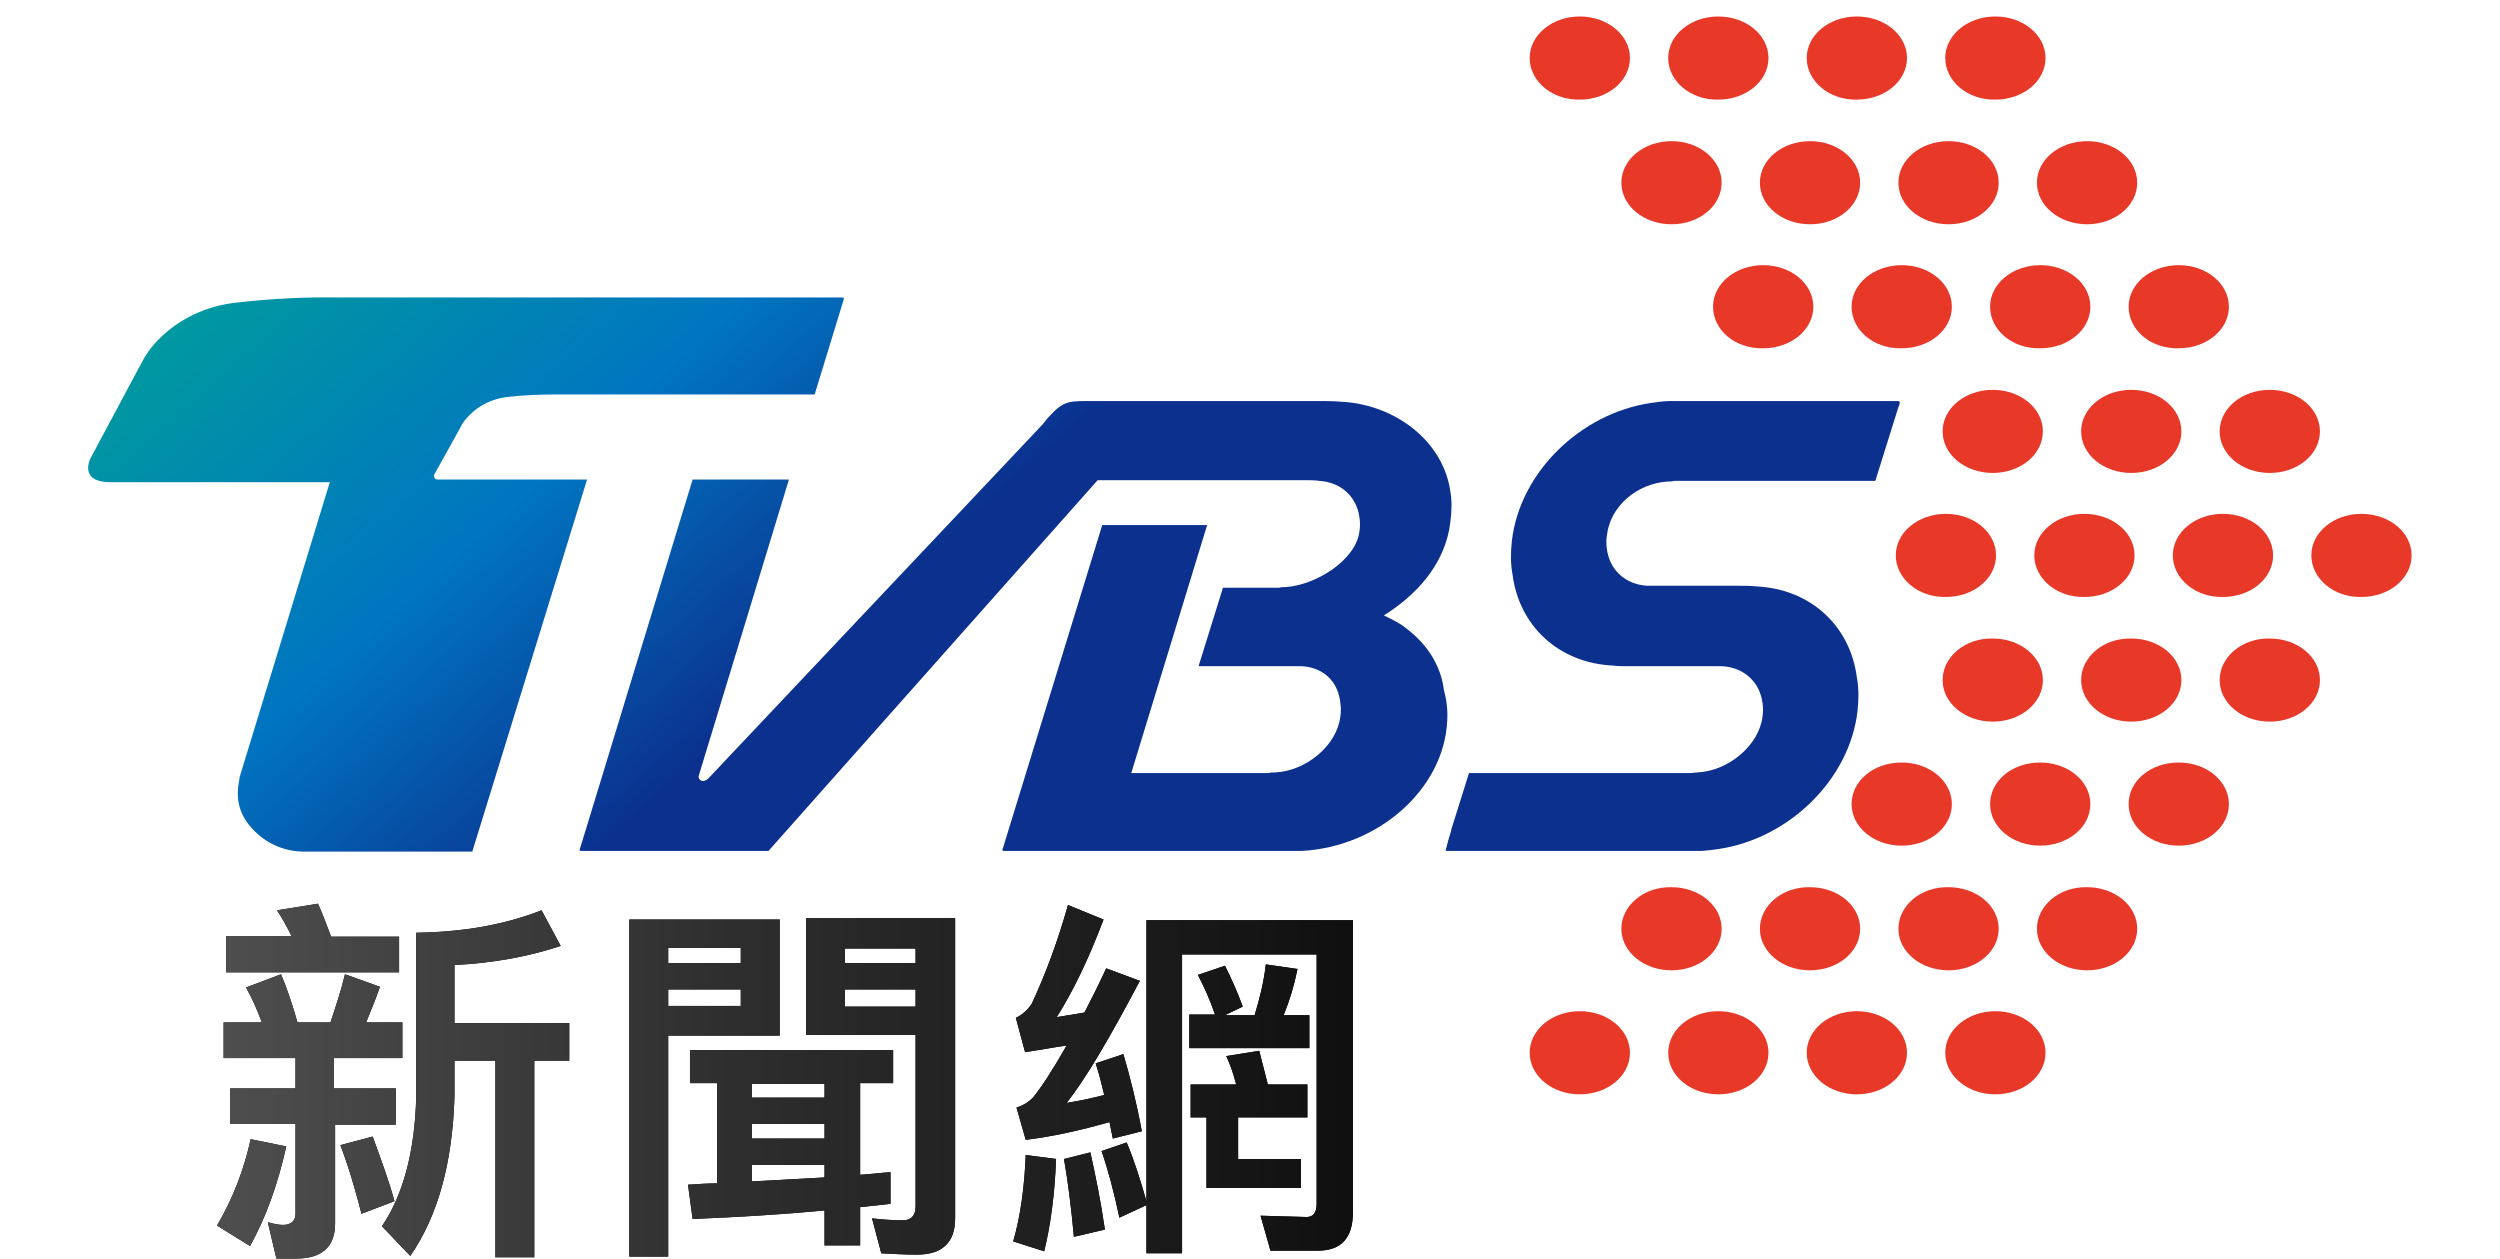 <?xml version="1.0" encoding="utf-8"?>
<!-- Generator: Adobe Illustrator 25.2.3, SVG Export Plug-In . SVG Version: 6.00 Build 0)  -->
<svg version="1.1" id="Layer_1" xmlns="http://www.w3.org/2000/svg" xmlns:xlink="http://www.w3.org/1999/xlink" x="0px" y="0px"
	 viewBox="0 0 379 190.8" style="enable-background:new 0 0 379 190.8;" xml:space="preserve">
<style type="text/css">
	.st0{fill:#E73828;}
	.st1{fill:url(#SVGID_1_);}
	.st2{fill:url(#SVGID_2_);}
	.st3{fill:url(#SVGID_3_);}
	.st4{fill:url(#SVGID_4_);}
	.st5{fill:url(#SVGID_5_);}
	.st6{fill:url(#SVGID_6_);}
	.st7{fill:url(#SVGID_7_);}
	.st8{fill:url(#SVGID_8_);}
	.st9{fill:url(#SVGID_9_);}
	.st10{fill:url(#SVGID_10_);}
	.st11{fill:url(#SVGID_11_);}
	.st12{fill:url(#SVGID_12_);}
	.st13{fill:url(#SVGID_13_);}
	.st14{fill:url(#SVGID_14_);}
	.st15{fill:url(#SVGID_15_);}
	.st16{fill:url(#SVGID_16_);}
	.st17{fill:url(#SVGID_17_);}
</style>
<g>
	<g>
		<g>
			<g>
				<path class="st0" d="M231.9,8.8c0-3.5,3.4-6.3,7.6-6.3c4.2,0,7.6,2.8,7.6,6.3c0,3.5-3.4,6.3-7.6,6.3
					C235.3,15.2,231.9,12.3,231.9,8.8z"/>
				<path class="st0" d="M252.9,8.8c0-3.5,3.4-6.3,7.6-6.3c4.2,0,7.6,2.8,7.6,6.3c0,3.5-3.4,6.3-7.6,6.3
					C256.3,15.2,252.9,12.3,252.9,8.8z"/>
				<path class="st0" d="M273.9,8.8c0-3.5,3.4-6.3,7.6-6.3c4.2,0,7.6,2.8,7.6,6.3c0,3.5-3.4,6.3-7.6,6.3
					C277.3,15.2,273.9,12.3,273.9,8.8z"/>
				<path class="st0" d="M294.9,8.8c0-3.5,3.4-6.3,7.6-6.3c4.2,0,7.6,2.8,7.6,6.3c0,3.5-3.4,6.3-7.6,6.3
					C298.3,15.2,294.9,12.3,294.9,8.8z"/>
				<path class="st0" d="M245.8,27.7c0-3.5,3.4-6.3,7.6-6.3c4.2,0,7.6,2.8,7.6,6.3c0,3.5-3.4,6.3-7.6,6.3
					C249.2,34,245.8,31.2,245.8,27.7z"/>
				<path class="st0" d="M266.8,27.7c0-3.5,3.4-6.3,7.6-6.3c4.2,0,7.6,2.8,7.6,6.3c0,3.5-3.4,6.3-7.6,6.3
					C270.2,34,266.8,31.2,266.8,27.7z"/>
				<path class="st0" d="M287.8,27.7c0-3.5,3.4-6.3,7.6-6.3c4.2,0,7.6,2.8,7.6,6.3c0,3.5-3.4,6.3-7.6,6.3
					C291.2,34,287.8,31.2,287.8,27.7z"/>
				<path class="st0" d="M308.8,27.7c0-3.5,3.4-6.3,7.6-6.3c4.2,0,7.6,2.8,7.6,6.3c0,3.5-3.4,6.3-7.6,6.3
					C312.2,34,308.8,31.2,308.8,27.7z"/>
				<path class="st0" d="M259.7,46.5c0-3.5,3.4-6.3,7.6-6.3c4.2,0,7.6,2.8,7.6,6.3c0,3.5-3.4,6.3-7.6,6.3
					C263,52.9,259.7,50,259.7,46.5z"/>
				<path class="st0" d="M280.7,46.5c0-3.5,3.4-6.3,7.6-6.3c4.2,0,7.6,2.8,7.6,6.3c0,3.5-3.4,6.3-7.6,6.3
					C284,52.9,280.7,50,280.7,46.5z"/>
				<path class="st0" d="M301.7,46.5c0-3.5,3.4-6.3,7.6-6.3c4.2,0,7.6,2.8,7.6,6.3c0,3.5-3.4,6.3-7.6,6.3
					C305,52.9,301.7,50,301.7,46.5z"/>
				<path class="st0" d="M322.7,46.5c0-3.5,3.4-6.3,7.6-6.3c4.2,0,7.6,2.8,7.6,6.3c0,3.5-3.4,6.3-7.6,6.3
					C326,52.9,322.7,50,322.7,46.5z"/>
				<path class="st0" d="M294.5,65.4c0-3.5,3.4-6.3,7.6-6.3c4.2,0,7.6,2.8,7.6,6.3c0,3.5-3.4,6.3-7.6,6.3
					C297.9,71.7,294.5,68.9,294.5,65.4z"/>
				<path class="st0" d="M315.5,65.4c0-3.5,3.4-6.3,7.6-6.3c4.2,0,7.6,2.8,7.6,6.3c0,3.5-3.4,6.3-7.6,6.3
					C318.9,71.7,315.5,68.9,315.5,65.4z"/>
				<path class="st0" d="M336.5,65.4c0-3.5,3.4-6.3,7.6-6.3c4.2,0,7.6,2.8,7.6,6.3c0,3.5-3.4,6.3-7.6,6.3
					C339.9,71.7,336.5,68.9,336.5,65.4z"/>
				<path class="st0" d="M287.4,84.2c0-3.5,3.4-6.3,7.6-6.3c4.2,0,7.6,2.8,7.6,6.3c0,3.5-3.4,6.3-7.6,6.3
					C290.8,90.6,287.4,87.7,287.4,84.2z"/>
				<path class="st0" d="M308.4,84.2c0-3.5,3.4-6.3,7.6-6.3c4.2,0,7.6,2.8,7.6,6.3c0,3.5-3.4,6.3-7.6,6.3
					C311.8,90.6,308.4,87.7,308.4,84.2z"/>
				<path class="st0" d="M329.4,84.2c0-3.5,3.4-6.3,7.6-6.3c4.2,0,7.6,2.8,7.6,6.3c0,3.5-3.4,6.3-7.6,6.3
					C332.8,90.6,329.4,87.7,329.4,84.2z"/>
				<path class="st0" d="M350.4,84.2c0-3.5,3.4-6.3,7.6-6.3c4.2,0,7.6,2.8,7.6,6.3c0,3.5-3.4,6.3-7.6,6.3
					C353.8,90.6,350.4,87.7,350.4,84.2z"/>
				<path class="st0" d="M231.9,159.6c0,3.5,3.4,6.3,7.6,6.3c4.2,0,7.6-2.8,7.6-6.3c0-3.5-3.4-6.3-7.6-6.3
					C235.3,153.3,231.9,156.1,231.9,159.6z"/>
				<path class="st0" d="M252.9,159.6c0,3.5,3.4,6.3,7.6,6.3c4.2,0,7.6-2.8,7.6-6.3c0-3.5-3.4-6.3-7.6-6.3
					C256.3,153.3,252.9,156.1,252.9,159.6z"/>
				<path class="st0" d="M273.9,159.6c0,3.5,3.4,6.3,7.6,6.3c4.2,0,7.6-2.8,7.6-6.3c0-3.5-3.4-6.3-7.6-6.3
					C277.3,153.3,273.9,156.1,273.9,159.6z"/>
				<path class="st0" d="M294.9,159.6c0,3.5,3.4,6.3,7.6,6.3c4.2,0,7.6-2.8,7.6-6.3c0-3.5-3.4-6.3-7.6-6.3
					C298.3,153.3,294.9,156.1,294.9,159.6z"/>
				<path class="st0" d="M245.8,140.8c0,3.5,3.4,6.3,7.6,6.3c4.2,0,7.6-2.8,7.6-6.3c0-3.5-3.4-6.3-7.6-6.3
					C249.2,134.4,245.8,137.3,245.8,140.8z"/>
				<path class="st0" d="M266.8,140.8c0,3.5,3.4,6.3,7.6,6.3c4.2,0,7.6-2.8,7.6-6.3c0-3.5-3.4-6.3-7.6-6.3
					C270.2,134.4,266.8,137.3,266.8,140.8z"/>
				<path class="st0" d="M287.8,140.8c0,3.5,3.4,6.3,7.6,6.3c4.2,0,7.6-2.8,7.6-6.3c0-3.5-3.4-6.3-7.6-6.3
					C291.2,134.4,287.8,137.3,287.8,140.8z"/>
				<path class="st0" d="M308.8,140.8c0,3.5,3.4,6.3,7.6,6.3c4.2,0,7.6-2.8,7.6-6.3c0-3.5-3.4-6.3-7.6-6.3
					C312.2,134.4,308.8,137.3,308.8,140.8z"/>
				<path class="st0" d="M280.7,121.9c0,3.5,3.4,6.3,7.6,6.3c4.2,0,7.6-2.8,7.6-6.3c0-3.5-3.4-6.3-7.6-6.3
					C284,115.6,280.7,118.4,280.7,121.9z"/>
				<path class="st0" d="M301.7,121.9c0,3.5,3.4,6.3,7.6,6.3c4.2,0,7.6-2.8,7.6-6.3c0-3.5-3.4-6.3-7.6-6.3
					C305,115.6,301.7,118.4,301.7,121.9z"/>
				<path class="st0" d="M322.7,121.9c0,3.5,3.4,6.3,7.6,6.3c4.2,0,7.6-2.8,7.6-6.3c0-3.5-3.4-6.3-7.6-6.3
					C326,115.6,322.7,118.4,322.7,121.9z"/>
				<path class="st0" d="M294.5,103.1c0,3.5,3.4,6.3,7.6,6.3c4.2,0,7.6-2.8,7.6-6.3c0-3.5-3.4-6.3-7.6-6.3
					C297.9,96.7,294.5,99.6,294.5,103.1z"/>
				<path class="st0" d="M315.5,103.1c0,3.5,3.4,6.3,7.6,6.3c4.2,0,7.6-2.8,7.6-6.3c0-3.5-3.4-6.3-7.6-6.3
					C318.9,96.7,315.5,99.6,315.5,103.1z"/>
				<path class="st0" d="M336.5,103.1c0,3.5,3.4,6.3,7.6,6.3c4.2,0,7.6-2.8,7.6-6.3c0-3.5-3.4-6.3-7.6-6.3
					C339.9,96.7,336.5,99.6,336.5,103.1z"/>
				<linearGradient id="SVGID_1_" gradientUnits="userSpaceOnUse" x1="125.653" y1="-49.144" x2="199.016" y2="33.471">
					<stop  offset="6.530420e-03" style="stop-color:#009D9C"/>
					<stop  offset="0.563" style="stop-color:#0075C1"/>
					<stop  offset="1" style="stop-color:#0B308E"/>
				</linearGradient>
				<path class="st1" d="M287.7,60.8h-0.2v0H253c-0.7,0-2.1,0.2-2.8,0.3c-10.6,1.6-19.8,10.5-21,20.9c-0.2,1.8-0.2,3.5,0.1,5.1
					c1,7.8,7,13.4,15.2,13.8c0.8,0.1,1.6,0.1,2.4,0.1v0h12.9c0,0,0,0,0,0c0.4,0,0.9,0,1.3,0c3.3,0.2,5.7,2.4,6.1,5.6
					c0.1,0.6,0.1,1.3,0,2c-0.5,4.4-5.2,8.3-9.9,8.5c-0.3,0-0.7,0.1-1,0.1h-33.6l-2.7,8.6c0,0,0,0,0,0.1l-0.5,1.7l-0.2,0.8
					c0,0,0,0,0,0l-0.1,0.3c-0.1,0.2,0,0.3,0.2,0.3h2.9h0h35.5c0.7,0,2.1-0.2,2.8-0.3c10.6-1.6,19.8-10.5,21-20.9
					c0.2-1.8,0.2-3.5-0.1-5.1c-1-7.8-7-13.4-15.2-13.8c-0.9-0.1-1.8-0.1-2.7-0.1v0H251c0,0,0,0,0,0c-0.4,0-0.9,0-1.3,0
					c-3.3-0.2-5.7-2.4-6.1-5.6c-0.1-0.6-0.1-1.3,0-2c0.5-4.5,4.6-7.9,9.2-8.2c0.3,0,0.7,0,1-0.1h30.5l3.5-11.2l0,0l0.1-0.2l0.1-0.4
					c0,0,0,0,0,0l0-0.1C288,60.9,287.9,60.8,287.7,60.8z"/>
				<linearGradient id="SVGID_2_" gradientUnits="userSpaceOnUse" x1="35.112" y1="31.261" x2="108.473" y2="113.875">
					<stop  offset="6.530420e-03" style="stop-color:#009D9C"/>
					<stop  offset="0.563" style="stop-color:#0075C1"/>
					<stop  offset="1" style="stop-color:#0B308E"/>
				</linearGradient>
				<path class="st2" d="M67.8,72.7h-1.3c-0.2,0-0.4,0-0.6-0.2c-0.1-0.1-0.1-0.3-0.1-0.5l0,0l4-7.2c0.3-0.7,0.8-1.3,1.4-1.9
					c1.6-1.6,3.5-2.4,5.5-2.7l0,0c2.5-0.3,5.1-0.4,7.6-0.4l0,0h39.2l4.1-13.4l0.3-1c0.1-0.2,0-0.3-0.2-0.3l-76.3,0l0,0
					c-5.3-0.1-10.6,0.2-15.8,0.8l0,0c-4.2,0.5-8.3,2.3-11.5,5.5c-1.2,1.2-2.1,2.5-2.8,3.9l-7.7,14.4l0,0.1c-0.4,0.9-0.3,1.9,0.3,2.5
					c0.6,0.6,1.8,0.8,2.7,0.8h33.4l-13.7,44.8l0,0.2c-0.7,3.3,0.1,5.7,2.3,7.9c2.1,2.1,4.8,3.1,7.5,3.1h0.7h24.8L89,72.7H67.8z"/>
				<linearGradient id="SVGID_3_" gradientUnits="userSpaceOnUse" x1="67.412" y1="2.578" x2="140.774" y2="85.192">
					<stop  offset="6.530420e-03" style="stop-color:#009D9C"/>
					<stop  offset="0.563" style="stop-color:#0075C1"/>
					<stop  offset="1" style="stop-color:#0B308E"/>
				</linearGradient>
				<path class="st3" d="M213.1,95.2c-0.6-0.5-1.3-0.9-2.1-1.3c-0.4-0.2-0.8-0.4-1.2-0.6c4.9-3.1,8.8-7.4,9.9-13
					c0.3-1.7,0.5-4,0.2-5.6c-1-7.8-8.4-13.4-16.6-13.8c-0.9-0.1-2.7-0.1-2.7-0.1l-34.3,0c-4.4,0-4.9-0.2-7.4,2.5
					c-0.5,0.6-0.9,1.1-0.9,1.1l-50.7,53.7c0,0-0.4,0.3-0.7,0.3c-0.4,0-0.7-0.3-0.7-0.7l13.7-45H105l-16.2,53.1c0,0,0,0,0,0l-0.9,2.9
					c-0.1,0.2,0,0.3,0.2,0.3h0.6h27.8l49.9-56.2h31.7c0,0,1.5,0,1.9,0.1c3.3,0.2,5.7,2.4,6.1,5.6c0.1,0.6,0.1,1.3,0,2
					c-0.5,4.4-6.6,8.2-11.2,8.5c-0.3,0-0.7,0-1,0.1h-8.5l-3.7,11.9h14.4c0,0,0,0,0,0c0.4,0,0.9,0,1.3,0c3.3,0.2,5.5,2.4,5.8,5.6
					c0.1,0.6,0.1,1.3,0,2c-0.5,4.4-5.2,8.3-9.9,8.5c-0.3,0-0.7,0-1,0.1h-20.8l11.5-37.6h-15.9l-15,48.8l0,0l-0.1,0.3
					c-0.1,0.2,0,0.3,0.2,0.3h0.3l0,0h41.4c0.1,0,2.9,0,3.4,0c11.7-0.6,21.6-9.4,22.1-19.7c0.1-1.7-0.1-3.2-0.5-4.7
					C218.4,100.7,216.2,97.5,213.1,95.2z"/>
			</g>
		</g>
	</g>
	<g>
		<path d="M56.5,172.3l-4.9,1.3c1.3,3.4,2.3,6.9,3.2,10.4l5-1.9C59,179.1,57.8,175.9,56.5,172.3z"/>
		<linearGradient id="SVGID_4_" gradientUnits="userSpaceOnUse" x1="29.549" y1="178.163" x2="234.733" y2="178.163">
			<stop  offset="0" style="stop-color:#505050"/>
			<stop  offset="0.367" style="stop-color:#2F2F2F"/>
			<stop  offset="0.995" style="stop-color:#040404"/>
		</linearGradient>
		<path class="st4" d="M56.5,172.3l-4.9,1.3c1.3,3.4,2.3,6.9,3.2,10.4l5-1.9C59,179.1,57.8,175.9,56.5,172.3z"/>
		<path d="M38,172.7c-1,4.6-2.7,9-5.1,13.1l5,3.1c2.4-4.3,4.2-9.3,5.5-15.1L38,172.7z"/>
		<linearGradient id="SVGID_5_" gradientUnits="userSpaceOnUse" x1="29.549" y1="180.791" x2="234.733" y2="180.791">
			<stop  offset="0" style="stop-color:#505050"/>
			<stop  offset="0.367" style="stop-color:#2F2F2F"/>
			<stop  offset="0.995" style="stop-color:#040404"/>
		</linearGradient>
		<path class="st5" d="M38,172.7c-1,4.6-2.7,9-5.1,13.1l5,3.1c2.4-4.3,4.2-9.3,5.5-15.1L38,172.7z"/>
		<path d="M68.9,146.3c5.9-0.3,11.3-1.3,16.1-2.9l-2.9-5.4c-5.6,2.2-11.9,3.3-19,3.4v24.8c-0.2,8.4-2,15-5.2,19.7l4.3,4.5
			c4.2-6.1,6.4-14.1,6.7-24.2v-5.4h6.2v29.8H81v-29.8h5.3v-5.7H68.9V146.3z"/>
		<linearGradient id="SVGID_6_" gradientUnits="userSpaceOnUse" x1="29.549" y1="164.257" x2="234.733" y2="164.257">
			<stop  offset="0" style="stop-color:#505050"/>
			<stop  offset="0.367" style="stop-color:#2F2F2F"/>
			<stop  offset="0.995" style="stop-color:#040404"/>
		</linearGradient>
		<path class="st6" d="M68.9,146.3c5.9-0.3,11.3-1.3,16.1-2.9l-2.9-5.4c-5.6,2.2-11.9,3.3-19,3.4v24.8c-0.2,8.4-2,15-5.2,19.7
			l4.3,4.5c4.2-6.1,6.4-14.1,6.7-24.2v-5.4h6.2v29.8H81v-29.8h5.3v-5.7H68.9V146.3z"/>
		<path d="M60,165h-9.4v-4.6H61v-5.4h-5.5c0.7-1.7,1.4-3.4,2.1-5.4l-5.3-1.9c-0.6,2.5-1.4,4.9-2.2,7.3h-5c-0.8-2.8-1.6-5.2-2.5-7.3
			l-5.3,2c0.9,1.6,1.7,3.4,2.4,5.3h-5.8v5.4h10.9v4.6h-9.9v5.4h9.9V184c0,1.1-0.7,1.7-1.9,1.7c-0.7,0-1.5-0.2-2.3-0.4l1.3,5.5h3
			c3.9,0,5.9-1.8,5.9-5.3v-15H60V165z"/>
		<linearGradient id="SVGID_7_" gradientUnits="userSpaceOnUse" x1="29.549" y1="169.197" x2="234.733" y2="169.197">
			<stop  offset="0" style="stop-color:#505050"/>
			<stop  offset="0.367" style="stop-color:#2F2F2F"/>
			<stop  offset="0.995" style="stop-color:#040404"/>
		</linearGradient>
		<path class="st7" d="M60,165h-9.4v-4.6H61v-5.4h-5.5c0.7-1.7,1.4-3.4,2.1-5.4l-5.3-1.9c-0.6,2.5-1.4,4.9-2.2,7.3h-5
			c-0.8-2.8-1.6-5.2-2.5-7.3l-5.3,2c0.9,1.6,1.7,3.4,2.4,5.3h-5.8v5.4h10.9v4.6h-9.9v5.4h9.9V184c0,1.1-0.7,1.7-1.9,1.7
			c-0.7,0-1.5-0.2-2.3-0.4l1.3,5.5h3c3.9,0,5.9-1.8,5.9-5.3v-15H60V165z"/>
		<path d="M60.6,142H50.2c-0.7-1.8-1.3-3.5-2-5l-6.2,1c0.8,1.2,1.5,2.5,2.2,3.9h-9.9v5.5h26.2V142z"/>
		<linearGradient id="SVGID_8_" gradientUnits="userSpaceOnUse" x1="29.549" y1="142.24" x2="234.733" y2="142.24">
			<stop  offset="0" style="stop-color:#505050"/>
			<stop  offset="0.367" style="stop-color:#2F2F2F"/>
			<stop  offset="0.995" style="stop-color:#040404"/>
		</linearGradient>
		<path class="st8" d="M60.6,142H50.2c-0.7-1.8-1.3-3.5-2-5l-6.2,1c0.8,1.2,1.5,2.5,2.2,3.9h-9.9v5.5h26.2V142z"/>
		<path d="M135,177.7c-1.5,0.1-3,0.3-4.6,0.4v-13.9h5v-5h-30.8v5h4.1v15.2c-1.4,0-2.9,0.1-4.4,0.2l0.7,5.2c7.1-0.3,13.8-0.7,20-1.3
			v5.3h5.4v-5.8l4.6-0.5V177.7z M125,178.5c-3.4,0.2-7.1,0.4-11,0.6v-2.5h11V178.5z M125,172.6h-11v-2.2h11V172.6z M125,166.4h-11
			v-2.1h11V166.4z"/>
		<linearGradient id="SVGID_9_" gradientUnits="userSpaceOnUse" x1="32.8" y1="174.052" x2="237.984" y2="174.052">
			<stop  offset="0" style="stop-color:#505050"/>
			<stop  offset="0.367" style="stop-color:#2F2F2F"/>
			<stop  offset="0.995" style="stop-color:#040404"/>
		</linearGradient>
		<path class="st9" d="M135,177.7c-1.5,0.1-3,0.3-4.6,0.4v-13.9h5v-5h-30.8v5h4.1v15.2c-1.4,0-2.9,0.1-4.4,0.2l0.7,5.2
			c7.1-0.3,13.8-0.7,20-1.3v5.3h5.4v-5.8l4.6-0.5V177.7z M125,178.5c-3.4,0.2-7.1,0.4-11,0.6v-2.5h11V178.5z M125,172.6h-11v-2.2h11
			V172.6z M125,166.4h-11v-2.1h11V166.4z"/>
		<path d="M122.1,156.9h16.7v26c0,1.4-0.7,2.1-1.9,2.1c-1.4,0-3-0.1-4.7-0.3l1.4,5.3c1.8,0.1,3.6,0.2,5.4,0.2c3.8,0,5.8-1.8,5.8-5.5
			v-45.5h-22.6V156.9z M128.1,143.8h10.7v2.2h-10.7V143.8z M128.1,150h10.7v2.6h-10.7V150z"/>
		<linearGradient id="SVGID_10_" gradientUnits="userSpaceOnUse" x1="32.8" y1="164.828" x2="237.984" y2="164.828">
			<stop  offset="0" style="stop-color:#505050"/>
			<stop  offset="0.367" style="stop-color:#2F2F2F"/>
			<stop  offset="0.995" style="stop-color:#040404"/>
		</linearGradient>
		<path class="st10" d="M122.1,156.9h16.7v26c0,1.4-0.7,2.1-1.9,2.1c-1.4,0-3-0.1-4.7-0.3l1.4,5.3c1.8,0.1,3.6,0.2,5.4,0.2
			c3.8,0,5.8-1.8,5.8-5.5v-45.5h-22.6V156.9z M128.1,143.8h10.7v2.2h-10.7V143.8z M128.1,150h10.7v2.6h-10.7V150z"/>
		<path d="M118.2,139.4H95.4v51.1h5.9v-33.5h16.9V139.4z M112.3,152.5h-11V150h11V152.5z M112.3,146h-11v-2.3h11V146z"/>
		<linearGradient id="SVGID_11_" gradientUnits="userSpaceOnUse" x1="32.8" y1="164.885" x2="237.984" y2="164.885">
			<stop  offset="0" style="stop-color:#505050"/>
			<stop  offset="0.367" style="stop-color:#2F2F2F"/>
			<stop  offset="0.995" style="stop-color:#040404"/>
		</linearGradient>
		<path class="st11" d="M118.2,139.4H95.4v51.1h5.9v-33.5h16.9V139.4z M112.3,152.5h-11V150h11V152.5z M112.3,146h-11v-2.3h11V146z"
			/>
		<path d="M161.7,158.5c-2.1,3.7-3.8,6.3-5.1,7.9c-0.7,0.7-1.5,1.2-2.5,1.5l1.4,4.9c4-0.5,8.2-1.4,12.7-2.7l0.5,2.5l4.4-1.1
			c-0.8-4.4-1.8-8.3-2.8-11.7l-4.2,1.4c0.5,1.5,0.9,3.1,1.3,4.8c-1.9,0.5-3.8,0.9-5.7,1.2c3-3.8,6.6-10,11.1-18.5l-5.1-1.9
			c-1.1,2.4-2.2,4.6-3.3,6.7l-4.2,0.7c2.4-3.8,4.8-8.7,7.1-14.8l-5.4-2.2c-1.5,5.4-3.4,10.5-5.5,15c-0.7,1-1.5,1.7-2.4,2.1l1.4,5.2
			C157.5,159.2,159.6,158.8,161.7,158.5z"/>
		<linearGradient id="SVGID_12_" gradientUnits="userSpaceOnUse" x1="36.052" y1="155.005" x2="241.236" y2="155.005">
			<stop  offset="0" style="stop-color:#505050"/>
			<stop  offset="0.367" style="stop-color:#2F2F2F"/>
			<stop  offset="0.995" style="stop-color:#040404"/>
		</linearGradient>
		<path class="st12" d="M161.7,158.5c-2.1,3.7-3.8,6.3-5.1,7.9c-0.7,0.7-1.5,1.2-2.5,1.5l1.4,4.9c4-0.5,8.2-1.4,12.7-2.7l0.5,2.5
			l4.4-1.1c-0.8-4.4-1.8-8.3-2.8-11.7l-4.2,1.4c0.5,1.5,0.9,3.1,1.3,4.8c-1.9,0.5-3.8,0.9-5.7,1.2c3-3.8,6.6-10,11.1-18.5l-5.1-1.9
			c-1.1,2.4-2.2,4.6-3.3,6.7l-4.2,0.7c2.4-3.8,4.8-8.7,7.1-14.8l-5.4-2.2c-1.5,5.4-3.4,10.5-5.5,15c-0.7,1-1.5,1.7-2.4,2.1l1.4,5.2
			C157.5,159.2,159.6,158.8,161.7,158.5z"/>
		<path d="M197.2,180.2v-4.5h-9.5v-6.3h10.5v-5h-6c-0.5-1.9-0.9-3.6-1.3-5.1l-5,0.8c0.6,1.3,1.1,2.7,1.5,4.3h-6.9v5h2.4v10.7H197.2z
			"/>
		<linearGradient id="SVGID_13_" gradientUnits="userSpaceOnUse" x1="36.052" y1="169.825" x2="241.236" y2="169.825">
			<stop  offset="0" style="stop-color:#505050"/>
			<stop  offset="0.367" style="stop-color:#2F2F2F"/>
			<stop  offset="0.995" style="stop-color:#040404"/>
		</linearGradient>
		<path class="st13" d="M197.2,180.2v-4.5h-9.5v-6.3h10.5v-5h-6c-0.5-1.9-0.9-3.6-1.3-5.1l-5,0.8c0.6,1.3,1.1,2.7,1.5,4.3h-6.9v5
			h2.4v10.7H197.2z"/>
		<path d="M173.8,182.1c-0.9-3.1-1.8-6.1-3-8.9l-3.8,1.3c1,2.9,1.9,6.3,2.7,10.1l4.1-1.9v7.3h5.4v-45.3h20.4v37.8c0,1.3-0.5,2-1.5,2
			l-7-0.2l1.5,5.3h7.2c3.5,0,5.3-1.9,5.3-5.8v-44.3h-31.3V182.1z"/>
		<linearGradient id="SVGID_14_" gradientUnits="userSpaceOnUse" x1="36.052" y1="164.742" x2="241.236" y2="164.742">
			<stop  offset="0" style="stop-color:#505050"/>
			<stop  offset="0.367" style="stop-color:#2F2F2F"/>
			<stop  offset="0.995" style="stop-color:#040404"/>
		</linearGradient>
		<path class="st14" d="M173.8,182.1c-0.9-3.1-1.8-6.1-3-8.9l-3.8,1.3c1,2.9,1.9,6.3,2.7,10.1l4.1-1.9v7.3h5.4v-45.3h20.4v37.8
			c0,1.3-0.5,2-1.5,2l-7-0.2l1.5,5.3h7.2c3.5,0,5.3-1.9,5.3-5.8v-44.3h-31.3V182.1z"/>
		<path d="M161.3,175.7c0.6,3.4,1.1,7.4,1.5,11.8l4.7-1.1c-0.6-4.2-1.4-8.1-2.2-11.7L161.3,175.7z"/>
		<linearGradient id="SVGID_15_" gradientUnits="userSpaceOnUse" x1="36.052" y1="181.19" x2="241.236" y2="181.19">
			<stop  offset="0" style="stop-color:#505050"/>
			<stop  offset="0.367" style="stop-color:#2F2F2F"/>
			<stop  offset="0.995" style="stop-color:#040404"/>
		</linearGradient>
		<path class="st15" d="M161.3,175.7c0.6,3.4,1.1,7.4,1.5,11.8l4.7-1.1c-0.6-4.2-1.4-8.1-2.2-11.7L161.3,175.7z"/>
		<path d="M153.6,188.2l4.7,1.5c1-4.1,1.6-8.7,1.8-14l-4.6-0.6C155.3,180,154.7,184.4,153.6,188.2z"/>
		<linearGradient id="SVGID_16_" gradientUnits="userSpaceOnUse" x1="36.052" y1="182.418" x2="241.236" y2="182.418">
			<stop  offset="0" style="stop-color:#505050"/>
			<stop  offset="0.367" style="stop-color:#2F2F2F"/>
			<stop  offset="0.995" style="stop-color:#040404"/>
		</linearGradient>
		<path class="st16" d="M153.6,188.2l4.7,1.5c1-4.1,1.6-8.7,1.8-14l-4.6-0.6C155.3,180,154.7,184.4,153.6,188.2z"/>
		<path d="M180.3,158.9h18.2v-5h-3.9c0.9-2.2,1.6-4.5,2.1-7l-4.8-0.7c-0.3,2.6-0.9,5.1-1.7,7.7h-4.5l2.7-1.3
			c-0.8-2.2-1.7-4.2-2.7-6.2l-4.1,1.4c0.9,1.7,1.8,3.7,2.6,6h-3.9V158.9z"/>
		<linearGradient id="SVGID_17_" gradientUnits="userSpaceOnUse" x1="36.052" y1="152.549" x2="241.236" y2="152.549">
			<stop  offset="0" style="stop-color:#505050"/>
			<stop  offset="0.367" style="stop-color:#2F2F2F"/>
			<stop  offset="0.995" style="stop-color:#040404"/>
		</linearGradient>
		<path class="st17" d="M180.3,158.9h18.2v-5h-3.9c0.9-2.2,1.6-4.5,2.1-7l-4.8-0.7c-0.3,2.6-0.9,5.1-1.7,7.7h-4.5l2.7-1.3
			c-0.8-2.2-1.7-4.2-2.7-6.2l-4.1,1.4c0.9,1.7,1.8,3.7,2.6,6h-3.9V158.9z"/>
	</g>
</g>
</svg>
